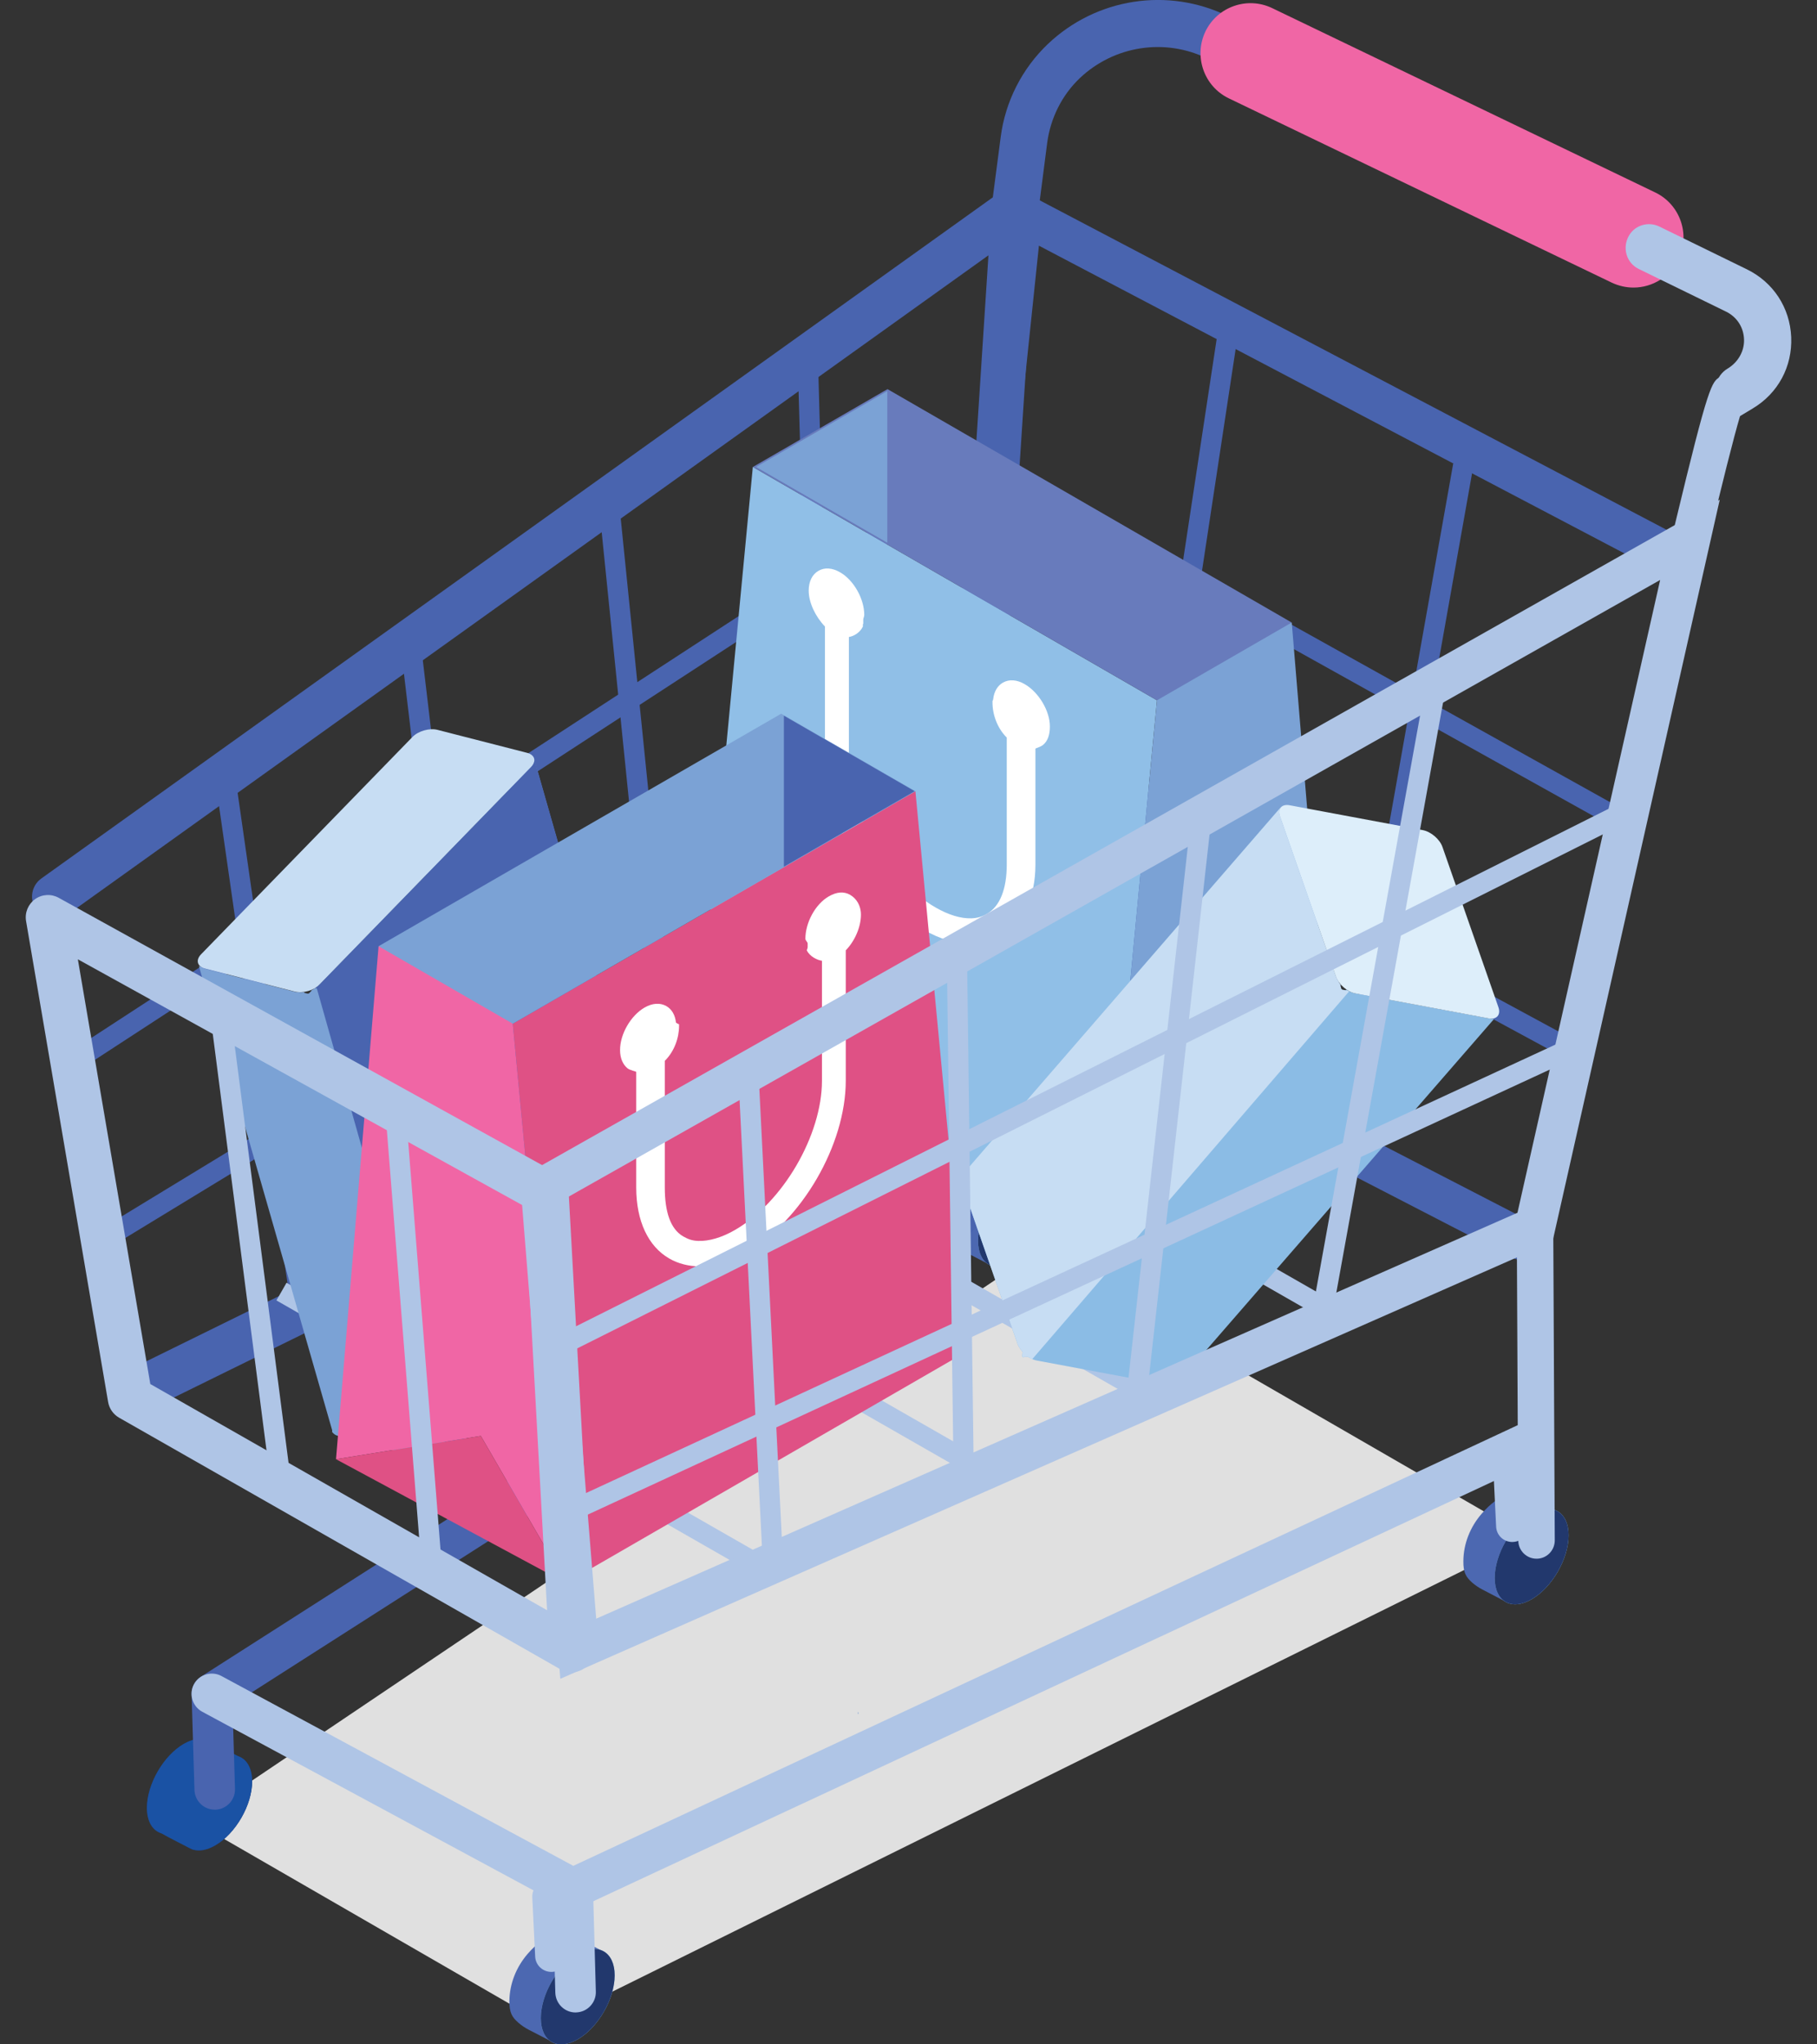 <?xml version="1.0" encoding="utf-8"?>
<!-- Generator: Adobe Illustrator 16.0.0, SVG Export Plug-In . SVG Version: 6.00 Build 0)  -->
<!DOCTYPE svg PUBLIC "-//W3C//DTD SVG 1.1//EN" "http://www.w3.org/Graphics/SVG/1.1/DTD/svg11.dtd">
<svg version="1.1" id="Layer_1" xmlns="http://www.w3.org/2000/svg" xmlns:xlink="http://www.w3.org/1999/xlink" x="0px" y="0px"
	 width="40px" height="45px" viewBox="0 -2.5 40 45" enable-background="new 0 -2.5 40 45" xml:space="preserve">
<rect x="0" y="-2.5" width="40" height="45" fill="#333333" stroke="none"/>
<g>
	<g>
		<g>
			<g>
				<g>
					<g>
						<g>
							<g>
								<polygon fill="#E0E0E0" points="12.013,42.066 4.237,37.577 22.802,25.072 33.67,31.347 								"/>
							</g>
						</g>
					</g>
				</g>
			</g>
		</g>
	</g>
	<g>
		<g>
			<g>
				<g>
					<g>
						<g>
							<path fill="#4C68B1" d="M34.322,30.79L34.322,30.79l-0.698-0.363c-0.233-0.157-0.619-0.058-1.01,0.397
								c-0.248,0.288-0.396,0.654-0.399,1.036c-0.004,0.251,0.057,0.354,0.193,0.475c0.07,0.061,0.148,0.113,0.229,0.155
								l0.586,0.306L34.322,30.79z"/>
						</g>
					</g>
				</g>
			</g>
		</g>
	</g>
	<g>
		<g>
			<g>
				<g>
					<g>
						<g>
							<g>
								<g>
									<g>
										<g>
											<g>
												<g>
													<g>
														<g>
															<g>
																<g>
																	<g>
																		<g>
																			<g>
																				<path fill="#90BFE7" d="M32.905,32.234c0-0.52,0.364-1.148,0.813-1.409c0.449-0.259,0.813-0.049,0.813,0.47
																					c0,0.518-0.363,1.148-0.813,1.408C33.27,32.963,32.905,32.752,32.905,32.234z"/>
																			</g>
																		</g>
																	</g>
																</g>
															</g>
														</g>
													</g>
												</g>
											</g>
										</g>
									</g>
								</g>
							</g>
						</g>
					</g>
				</g>
			</g>
		</g>
		<g>
			<g>
				<g>
					<g>
						<g>
							<g>
								<g>
									<g>
										<g>
											<g>
												<g>
													<g>
														<g>
															<g>
																<g>
																	<g>
																		<g>
																			<g>
																				<path fill="#22386D" d="M32.905,32.234c0-0.52,0.364-1.148,0.813-1.409c0.449-0.259,0.813-0.049,0.813,0.47
																					c0,0.518-0.363,1.148-0.813,1.408C33.27,32.963,32.905,32.752,32.905,32.234z"/>
																			</g>
																		</g>
																	</g>
																</g>
															</g>
														</g>
													</g>
												</g>
											</g>
										</g>
									</g>
								</g>
							</g>
						</g>
					</g>
				</g>
			</g>
		</g>
	</g>
	<g>
		<g>
			<g>
				<g>
					<g>
						<g>
							<g>
								<g>
									<g>
										<g>
											<g>
												<g>
													<g>
														<g>
															<g>
																<g>
																	<g>
																		<g>
																			<g>
																				<path fill="#22386D" d="M3.235,37.294c0-0.519,0.363-1.147,0.812-1.408c0.449-0.258,0.813-0.048,0.813,0.47
																					c0,0.519-0.363,1.148-0.812,1.407C3.598,38.023,3.235,37.813,3.235,37.294z"/>
																			</g>
																		</g>
																	</g>
																</g>
															</g>
														</g>
													</g>
												</g>
											</g>
										</g>
									</g>
								</g>
							</g>
						</g>
					</g>
				</g>
			</g>
		</g>
	</g>
	<g>
		<g>
			<g>
				<g>
					<g>
						<g>
							<g>
								<g>
									<g>
										<g>
											<g>
												<g>
													<g>
														<g>
															<g>
																<g>
																	<g>
																		<g>
																			<g>
																				<g>
																					<path fill="#22386D" d="M3.924,37.651c0-0.519,0.365-1.148,0.814-1.406c0.449-0.259,0.813-0.051,0.813,0.468
																						s-0.364,1.149-0.813,1.409C4.289,38.381,3.924,38.17,3.924,37.651z"/>
																				</g>
																			</g>
																		</g>
																	</g>
																</g>
															</g>
														</g>
													</g>
												</g>
											</g>
										</g>
									</g>
								</g>
							</g>
						</g>
					</g>
				</g>
			</g>
		</g>
		<g>
			<g>
				<g>
					<g>
						<g>
							<g>
								<g>
									<path fill="#1A52A4" d="M5.244,36.157l-0.6-0.313l0,0c-0.149-0.101-0.359-0.095-0.598,0.041
										c-0.449,0.259-0.812,0.89-0.812,1.408c0,0.305,0.125,0.5,0.319,0.562l0,0c0.036,0.026,0.644,0.342,0.687,0.356l0.004,0.002
										v-0.002c0.138,0.042,0.307,0.018,0.493-0.09c0.449-0.259,0.813-0.891,0.813-1.409C5.551,36.417,5.43,36.221,5.244,36.157z"
										/>
								</g>
							</g>
						</g>
					</g>
				</g>
			</g>
		</g>
	</g>
	<g>
		<g>
			<g>
				<g>
					<g>
						<g>
							<path fill="#4C68B1" d="M22.952,23.367L22.952,23.367l-0.7-0.365c-0.232-0.156-0.618-0.056-1.011,0.399
								c-0.247,0.288-0.395,0.655-0.398,1.037c-0.002,0.251,0.057,0.354,0.195,0.475c0.069,0.061,0.146,0.112,0.228,0.155
								l0.587,0.305L22.952,23.367z"/>
						</g>
					</g>
				</g>
			</g>
		</g>
	</g>
	<g>
		<g>
			<g>
				<g>
					<g>
						<g>
							<g>
								<g>
									<g>
										<g>
											<g>
												<g>
													<g>
														<g>
															<g>
																<g>
																	<g>
																		<g>
																			<g>
																				<path fill="#90BFE7" d="M21.531,24.81c0-0.518,0.365-1.147,0.814-1.408c0.447-0.258,0.814-0.048,0.814,0.47
																					c0,0.52-0.365,1.148-0.814,1.409C21.896,25.54,21.531,25.329,21.531,24.81z"/>
																			</g>
																		</g>
																	</g>
																</g>
															</g>
														</g>
													</g>
												</g>
											</g>
										</g>
									</g>
								</g>
							</g>
						</g>
					</g>
				</g>
			</g>
		</g>
		<g>
			<g>
				<g>
					<g>
						<g>
							<g>
								<g>
									<g>
										<g>
											<g>
												<g>
													<g>
														<g>
															<g>
																<g>
																	<g>
																		<g>
																			<g>
																				<path fill="#22386D" d="M21.531,24.81c0-0.518,0.365-1.147,0.814-1.408c0.447-0.258,0.814-0.048,0.814,0.47
																					c0,0.52-0.365,1.148-0.814,1.409C21.896,25.54,21.531,25.329,21.531,24.81z"/>
																			</g>
																		</g>
																	</g>
																</g>
															</g>
														</g>
													</g>
												</g>
											</g>
										</g>
									</g>
								</g>
							</g>
						</g>
					</g>
				</g>
			</g>
		</g>
	</g>
	<g>
		<g>
			<g>
				<g>
					<g>
						<g>
							<path fill="#4C68B1" d="M13.324,40.477L13.324,40.477l-0.701-0.364c-0.232-0.155-0.617-0.056-1.009,0.397
								c-0.248,0.288-0.397,0.655-0.4,1.037c-0.002,0.251,0.057,0.354,0.196,0.475c0.069,0.061,0.146,0.112,0.229,0.156l0.587,0.303
								L13.324,40.477z"/>
						</g>
					</g>
				</g>
			</g>
		</g>
	</g>
	<g>
		<g>
			<g>
				<g>
					<g>
						<g>
							<g>
								<g>
									<g>
										<g>
											<g>
												<g>
													<g>
														<g>
															<g>
																<g>
																	<g>
																		<g>
																			<g>
																				<path fill="#90BFE7" d="M11.906,41.921c0-0.519,0.364-1.148,0.813-1.409c0.449-0.26,0.813-0.048,0.813,0.469
																					c0,0.519-0.365,1.149-0.813,1.408C12.27,42.648,11.906,42.439,11.906,41.921z"/>
																			</g>
																		</g>
																	</g>
																</g>
															</g>
														</g>
													</g>
												</g>
											</g>
										</g>
									</g>
								</g>
							</g>
						</g>
					</g>
				</g>
			</g>
		</g>
		<g>
			<g>
				<g>
					<g>
						<g>
							<g>
								<g>
									<g>
										<g>
											<g>
												<g>
													<g>
														<g>
															<g>
																<g>
																	<g>
																		<g>
																			<g>
																				<path fill="#22386D" d="M11.906,41.921c0-0.519,0.364-1.148,0.813-1.409c0.449-0.26,0.813-0.048,0.813,0.469
																					c0,0.519-0.365,1.149-0.813,1.408C12.27,42.648,11.906,42.439,11.906,41.921z"/>
																			</g>
																		</g>
																	</g>
																</g>
															</g>
														</g>
													</g>
												</g>
											</g>
										</g>
									</g>
								</g>
							</g>
						</g>
					</g>
				</g>
			</g>
		</g>
	</g>
	<g>
		<g>
			<g>
				<g>
					<g>
						<g>
							<g>
								<g>
									<g>
										<path fill="#4964AF" d="M33.495,25.234c-0.069,0-0.14-0.018-0.205-0.051l-12.673-6.542
											c-0.165-0.083-0.258-0.259-0.241-0.443l1.676-16.038c0.015-0.147,0.104-0.278,0.234-0.348
											c0.128-0.07,0.286-0.071,0.415-0.001l14.504,7.622c0.18,0.095,0.273,0.297,0.228,0.493l-0.01,0.044
											c-0.054,0.241-0.293,0.392-0.533,0.337c-0.107-0.023-0.198-0.085-0.259-0.168l-13.76-7.231l-1.576,15.08L33.7,24.391
											c0.219,0.113,0.305,0.382,0.191,0.602C33.813,25.145,33.656,25.234,33.495,25.234z"/>
									</g>
								</g>
							</g>
						</g>
					</g>
				</g>
			</g>
		</g>
		<g>
			<g>
				<g>
					<g>
						<g>
							<g>
								<g>
									<g>
										
											<rect x="25.666" y="4.532" transform="matrix(-0.989 -0.15 0.15 -0.989 49.63 28.52)" fill="#4964AF" width="0.446" height="15.717"/>
									</g>
								</g>
							</g>
						</g>
					</g>
				</g>
			</g>
		</g>
		<g>
			<g>
				<g>
					<g>
						<g>
							<g>
								<g>
									<g>
										
											<rect x="30.685" y="7.635" transform="matrix(-0.985 -0.175 0.175 -0.985 58.686 35.494)" fill="#4964AF" width="0.446" height="15.048"/>
									</g>
								</g>
							</g>
						</g>
					</g>
				</g>
			</g>
		</g>
		<g>
			<g>
				<g>
					<g>
						<g>
							<g>
								<g>
									<g>
										
											<rect x="20.937" y="11.609" transform="matrix(-0.874 -0.487 0.487 -0.874 48.585 36.285)" fill="#4964AF" width="16.136" height="0.445"/>
									</g>
								</g>
							</g>
						</g>
					</g>
				</g>
			</g>
		</g>
		<g>
			<g>
				<g>
					<g>
						<g>
							<g>
								<g>
									<g>
										
											<rect x="20.41" y="16.783" transform="matrix(-0.879 -0.476 0.476 -0.879 44.451 45.283)" fill="#4964AF" width="15.113" height="0.447"/>
									</g>
								</g>
							</g>
						</g>
					</g>
				</g>
			</g>
		</g>
	</g>
	<g>
		<g>
			<g>
				<g>
					<g>
						<g>
							<g>
								<g>
									<g>
										<path fill="#4964AF" d="M3.095,28.565c-0.181,0-0.355-0.102-0.441-0.275c-0.119-0.243-0.021-0.538,0.224-0.656
											l17.86-8.782L21.76,3.12L1.482,17.636c-0.22,0.158-0.526,0.107-0.685-0.115c-0.158-0.219-0.107-0.527,0.113-0.684
											L22.032,1.718c0.154-0.11,0.359-0.122,0.526-0.03C22.723,1.78,22.82,1.96,22.81,2.149L21.7,19.199
											c-0.01,0.174-0.114,0.331-0.272,0.408L3.312,28.515C3.241,28.55,3.168,28.565,3.095,28.565z"/>
									</g>
								</g>
							</g>
						</g>
					</g>
				</g>
			</g>
		</g>
		<g>
			<g>
				<g>
					<g>
						<g>
							<g>
								<g>
									<g>
										<g>
											
												<rect x="-0.134" y="20.239" transform="matrix(-0.142 -0.99 0.99 -0.142 -13.639 29.1)" fill="#4964AF" width="11.859" height="0.446"/>
										</g>
									</g>
								</g>
							</g>
						</g>
					</g>
				</g>
			</g>
			<g>
				<g>
					<g>
						<g>
							<g>
								<g>
									<g>
										<g>
											
												<rect x="3.391" y="18.062" transform="matrix(-0.118 -0.993 0.993 -0.118 -7.173 30.197)" fill="#4964AF" width="12.877" height="0.447"/>
										</g>
									</g>
								</g>
							</g>
						</g>
					</g>
				</g>
			</g>
			<g>
				<g>
					<g>
						<g>
							<g>
								<g>
									<g>
										<g>
											
												<rect x="6.994" y="15.275" transform="matrix(-0.101 -0.995 0.995 -0.101 0.112 31.098)" fill="#4964AF" width="14.219" height="0.447"/>
										</g>
									</g>
								</g>
							</g>
						</g>
					</g>
				</g>
			</g>
			<g>
				<g>
					<g>
						<g>
							<g>
								<g>
									<g>
										<g>
											
												<rect x="10.381" y="12.807" transform="matrix(-0.028 -1 1 -0.028 5.471 31.382)" fill="#4964AF" width="15.233" height="0.446"/>
										</g>
									</g>
								</g>
							</g>
						</g>
					</g>
				</g>
			</g>
			<g>
				<g>
					<g>
						<g>
							<g>
								<g>
									<g>
										<g>
											
												<rect x="11.579" y="2.129" transform="matrix(-0.546 -0.838 0.838 -0.546 6.306 31.904)" fill="#4964AF" width="0.447" height="24.227"/>
										</g>
									</g>
								</g>
							</g>
						</g>
					</g>
				</g>
			</g>
			<g>
				<g>
					<g>
						<g>
							<g>
								<g>
									<g>
										<g>
											
												<rect x="11.63" y="7.96" transform="matrix(-0.52 -0.854 0.854 -0.52 1.851 38.917)" fill="#4964AF" width="0.447" height="21.957"/>
										</g>
									</g>
								</g>
							</g>
						</g>
					</g>
				</g>
			</g>
		</g>
	</g>
	<g>
		<g>
			<g>
				<g>
					<g>
						<g>
							<g>
								<g>
									<path fill="#AFC5E6" d="M12.136,40.905c-0.189,0-0.347-0.149-0.355-0.34l-0.063-1.301c-0.01-0.197,0.143-0.364,0.339-0.374
										c0.197-0.01,0.365,0.143,0.375,0.34l0.063,1.3c0.009,0.197-0.142,0.364-0.34,0.375
										C12.147,40.905,12.142,40.905,12.136,40.905z"/>
								</g>
							</g>
						</g>
					</g>
				</g>
			</g>
		</g>
	</g>
	<g>
		<g>
			<g>
				<g>
					<g>
						<g>
							<g>
								<g>
									<path fill="#AFC5E6" d="M33.292,31.442c-0.191,0-0.349-0.148-0.356-0.341l-0.063-1.3c-0.011-0.196,0.143-0.364,0.339-0.373
										c0.197-0.01,0.364,0.142,0.374,0.338l0.063,1.301c0.011,0.198-0.142,0.366-0.34,0.374
										C33.304,31.442,33.297,31.442,33.292,31.442z"/>
								</g>
							</g>
						</g>
					</g>
				</g>
			</g>
		</g>
	</g>
	<g>
		<g>
			<g>
				<g>
					<g>
						<g>
							<g>
								<g>
									<g>
										
											<rect x="17.954" y="23.069" transform="matrix(-0.868 -0.497 0.497 -0.868 33.105 55.396)" fill="#AFC5E6" width="11.942" height="0.444"/>
									</g>
								</g>
							</g>
						</g>
					</g>
				</g>
			</g>
		</g>
		<g>
			<g>
				<g>
					<g>
						<g>
							<g>
								<g>
									<g>
										
											<rect x="13.77" y="24.809" transform="matrix(-0.868 -0.497 0.497 -0.868 24.426 56.564)" fill="#AFC5E6" width="11.941" height="0.445"/>
									</g>
								</g>
							</g>
						</g>
					</g>
				</g>
			</g>
		</g>
		<g>
			<g>
				<g>
					<g>
						<g>
							<g>
								<g>
									<g>
										
											<rect x="10.083" y="26.44" transform="matrix(-0.868 -0.497 0.497 -0.868 16.728 57.779)" fill="#AFC5E6" width="11.941" height="0.447"/>
									</g>
								</g>
							</g>
						</g>
					</g>
				</g>
			</g>
		</g>
		<g>
			<g>
				<g>
					<g>
						<g>
							<g>
								<g>
									<g>
										
											<rect x="5.414" y="28.681" transform="matrix(-0.868 -0.497 0.497 -0.868 6.895 59.645)" fill="#AFC5E6" width="11.941" height="0.448"/>
									</g>
								</g>
							</g>
						</g>
					</g>
				</g>
			</g>
		</g>
	</g>
	<g>
		<g>
			<g>
				<g>
					<g>
						<g>
							<g>
								<g>
									<path fill="#AFC5E6" d="M33.826,31.81c-0.221,0-0.4-0.179-0.402-0.398l-0.033-6.894c0-0.029,0.002-0.061,0.009-0.088
										c0.01-0.046,1.007-4.603,2.024-9.121c0.601-2.655,1.092-4.78,1.46-6.313c0.732-3.05,0.797-3.088,0.984-3.201
										c0.19-0.115,0.438-0.053,0.552,0.137c0.084,0.142,0.071,0.316-0.02,0.442c-0.355,0.839-2.698,11.276-4.206,18.183
										l0.033,6.849c0,0.223-0.178,0.403-0.398,0.404C33.827,31.81,33.826,31.81,33.826,31.81z"/>
								</g>
							</g>
						</g>
					</g>
				</g>
			</g>
		</g>
	</g>
	<g>
		<g>
			<g>
				<g>
					<g>
						<g>
							<g>
								<g>
									<path fill="#4964AF" d="M4.726,37.334c-0.239,0-0.438-0.192-0.445-0.435l-0.063-2.103
										c-0.005-0.158,0.073-0.306,0.206-0.389l16.239-10.38l-0.077-9.154c-0.001-0.246,0.196-0.448,0.443-0.45
										c0.245-0.001,0.447,0.197,0.45,0.443l0.078,9.399c0.002,0.153-0.074,0.297-0.205,0.38L5.118,35.023l0.055,1.853
										c0.007,0.246-0.187,0.45-0.433,0.459C4.737,37.334,4.731,37.334,4.726,37.334z"/>
								</g>
							</g>
						</g>
					</g>
				</g>
			</g>
		</g>
	</g>
	<g>
		<g>
			<g>
				<g>
					<g>
						<g>
							<g>
								<path fill="#4964AF" d="M28.179-1.57v1.155l-1.604-0.798c-0.934-0.456-2.05-0.281-2.804,0.433
									c-0.396,0.377-0.646,0.883-0.718,1.426l-0.227,1.761L21.8,2.274l0.23-1.761c0.101-0.779,0.47-1.504,1.039-2.045
									c1.064-1.011,2.642-1.257,3.961-0.613L28.179-1.57z"/>
							</g>
						</g>
					</g>
				</g>
			</g>
		</g>
	</g>
	<g>
		<g>
			<g>
				<g>
					<g>
						<g>
							<g>
								<g>
									<g>
										<path fill="#F066A5" d="M35.959,3.563c0.311,0,0.609-0.174,0.752-0.473c0.201-0.415,0.025-0.912-0.391-1.112l-8.43-4.057
											c-0.415-0.201-0.912-0.024-1.111,0.391c-0.201,0.415-0.026,0.912,0.39,1.112l8.432,4.057
											C35.716,3.537,35.839,3.563,35.959,3.563z"/>
									</g>
								</g>
							</g>
						</g>
					</g>
				</g>
			</g>
			<g>
				<g>
					<g>
						<g>
							<g>
								<g>
									<g>
										<path fill="#F066A5" d="M35.959,3.83c-0.164,0-0.324-0.037-0.476-0.108l-8.433-4.058c-0.545-0.263-0.775-0.922-0.514-1.47
											c0.263-0.547,0.922-0.779,1.471-0.515l8.431,4.057c0.548,0.263,0.777,0.922,0.515,1.471
											C36.771,3.586,36.382,3.83,35.959,3.83z M27.528-1.893c-0.21,0-0.412,0.118-0.51,0.321
											c-0.135,0.281-0.016,0.62,0.263,0.755l8.433,4.057c0.077,0.037,0.16,0.056,0.245,0.056c0.22,0,0.416-0.123,0.511-0.32
											c0.134-0.281,0.016-0.62-0.264-0.755l-8.432-4.058C27.695-1.876,27.612-1.893,27.528-1.893z"/>
									</g>
								</g>
							</g>
						</g>
					</g>
				</g>
			</g>
		</g>
	</g>
	<g>
		<g>
			<g>
				<g>
					<g>
						<g>
							<g>
								<path fill="#AFC5E6" d="M39.432,4.92c-0.028-0.649-0.394-1.208-0.978-1.493l-1.924-0.94
									c-0.239-0.117-0.531-0.034-0.665,0.192c-0.077,0.128-0.099,0.282-0.057,0.424c0.04,0.14,0.135,0.251,0.265,0.316l1.924,0.94
									c0.244,0.119,0.393,0.354,0.397,0.626c0.004,0.251-0.134,0.492-0.363,0.629l0,0c-0.257,0.154-0.34,0.487-0.187,0.744
									l0.256,0.425l0.485-0.292C39.144,6.157,39.459,5.569,39.432,4.92z"/>
							</g>
						</g>
					</g>
				</g>
			</g>
		</g>
	</g>
	<g>
		<g id="XMLID_65_">
			<g>
				<g>
					<g id="XMLID_88_">
						<g>
							<g>
								<g>
									<g>
										<g>
											<polygon fill="#90BFE7" points="16.573,7.778 25.47,12.915 24.294,25.273 15.396,20.136 											"/>
										</g>
									</g>
								</g>
							</g>
						</g>
					</g>
					<g>
						<g>
							<g>
								<g>
									<g>
										<g>
											<polygon fill="#7BA2D5" points="28.437,11.204 26.176,11.611 25.47,12.915 24.294,25.273 26.176,22.025 29.377,22.539 
																							"/>
										</g>
									</g>
								</g>
							</g>
						</g>
					</g>
					<g id="XMLID_87_">
						<g>
							<g>
								<g>
									<g>
										<g>
											<polygon fill="#687BBC" points="29.377,22.539 26.176,22.025 24.294,25.273 											"/>
										</g>
									</g>
								</g>
							</g>
						</g>
					</g>
					<g>
						<g>
							<g>
								<g>
									<g>
										<g>
											<path fill="#FFFFFF" d="M22.559,12.56c-0.171-0.1-0.341-0.113-0.479-0.035c-0.12,0.067-0.198,0.198-0.216,0.367
												l-0.006,0.022l-0.009,0.015v0.034c0,0.266,0.105,0.565,0.314,0.772v2.798c0,0.533-0.149,0.917-0.436,1.082
												c-0.11,0.064-0.213,0.095-0.345,0.099c-0.235,0.007-0.503-0.076-0.79-0.241c-1.055-0.61-1.904-2.091-1.904-3.305v-2.647
												c0.106-0.015,0.243-0.096,0.305-0.224c0.01-0.018-0.002-0.036,0.003-0.056l0.008-0.011v-0.091
												c0-0.029,0.022-0.064,0.022-0.104c0-0.352-0.229-0.763-0.531-0.937c-0.174-0.101-0.342-0.112-0.478-0.033
												c-0.137,0.08-0.214,0.234-0.214,0.437c0,0.262,0.148,0.571,0.358,0.789v2.876c0,1.429,0.952,3.094,2.163,3.793
												c0.362,0.21,0.711,0.315,1.031,0.315c0.236,0,0.487-0.059,0.688-0.173c0.466-0.268,0.751-0.825,0.751-1.57V13.98
												c0-0.009,0.108-0.036,0.164-0.08c0.108-0.085,0.154-0.229,0.154-0.403C23.116,13.146,22.862,12.734,22.559,12.56z"/>
										</g>
									</g>
								</g>
							</g>
						</g>
					</g>
					<g>
						<g>
							<g>
								<g>
									<g>
										<g>
											<polygon fill="#687BBC" points="28.436,11.203 25.47,12.915 19.462,9.446 16.573,7.779 19.462,6.109 19.539,6.066 
																							"/>
										</g>
									</g>
								</g>
							</g>
						</g>
					</g>
					<g>
						<g>
							<g>
								<g>
									<g>
										<g>
											<polygon fill="#7BA2D5" points="19.533,6.109 19.533,9.446 16.644,7.779 											"/>
										</g>
									</g>
								</g>
							</g>
						</g>
					</g>
				</g>
			</g>
		</g>
		<g>
			<g>
				<g>
					<g>
						<g>
							<g>
								<g>
									<path fill="#7BA2D5" d="M10.437,17.764c-0.004,0.013-0.011,0.025-0.02,0.037c-0.001,0.002-0.001,0.004-0.004,0.007
										c-0.001,0.001-0.002,0.003-0.002,0.004v-0.094c0,0.014,0.015,0.028,0.01,0.042C10.421,17.76,10.437,17.763,10.437,17.764z"
										/>
								</g>
							</g>
						</g>
					</g>
				</g>
			</g>
		</g>
		<g>
			<g>
				<g>
					<g>
						<g>
							<g>
								<g>
									<g>
										<path fill="#7BA2D5" d="M7.311,28.977l0.001,0.004c0.002,0.008-0.001,0.017,0.002,0.023
											c0.001,0.005-0.007,0.012-0.006,0.019c0.001,0,0.005,0,0.007,0.002c0,0,0.002,0.002,0.003,0.002
											c0.004,0.007,0.011,0.015,0.018,0.021c0.001,0.003,0.006,0.006,0.01,0.008s0.004,0.002,0.006,0.005
											c0.002,0.002,0.004,0.004,0.006,0.007c0.009,0.007,0.021,0.011,0.031,0.019c0.001,0.002,0.002,0,0.003,0.002
											c0.01,0.003,0.023,0.008,0.032,0.011c0.009,0.004,0.016,0.007,0.023,0.011c0.003,0,0.004,0,0.005,0l1.975,0.506
											c0.027,0.009,0.055,0.011,0.085,0.012c0.003,0,0.007,0.003,0.01,0.003c0.006,0,0.015,0,0.023,0c0.014,0,0.026,0,0.042,0
											c0.005-0.003,0.01-0.003,0.015-0.003c0.011,0,0.023,0,0.035-0.001c0.003,0,0.009,0.001,0.012,0.001
											c0.001-0.001,0.006,0.005,0.007,0.005c0.014-0.002,0.035,0.017,0.049,0.014c0.006-0.003,0.021,0.03,0.025,0.028
											l0.01-0.005c0.005-0.001-0.001-0.035,0.002-0.035c0.013-0.004,0.017-0.037,0.029-0.041
											c0.005-0.002,0.006-0.014,0.011-0.017c0.002-0.001,0.002-0.013,0.004-0.013c0.001,0,0.001,0,0.002-0.001
											c0.004-0.001,0.012,0.003,0.015,0.002c0.012-0.005,0.025-0.008,0.039-0.014c0.003-0.002,0.005-0.002,0.008-0.004
											c0.003-0.003,0.007-0.003,0.01-0.005c0.007-0.005,0.013-0.007,0.019-0.012c0.011-0.006,0.02-0.013,0.031-0.021
											c0.003-0.002,0.006-0.003,0.009-0.008c0.001,0,0.001,0,0.002,0c0.018-0.013,0.034-0.027,0.048-0.043l4.654-4.782
											c0.064-0.066,0.085-0.134,0.07-0.193l-2.939-10.285c0.016,0.059-0.005,0.126-0.07,0.191l-4.654,4.785
											c-0.015,0.015-0.032,0.029-0.05,0.044c-0.002,0.002-0.006,0.004-0.01,0.006c-0.014,0.01-0.03,0.023-0.048,0.032
											c-0.002,0.001-0.006,0.006-0.01,0.007c-0.011,0.007-0.021,0.015-0.032,0.021c-0.009,0.005-0.017,0.01-0.025,0.013
											c-0.003,0.001-0.001,0.021-0.005,0.023c-0.021,0.007-0.035,0.042-0.056,0.048l-0.011,0.002
											c-0.021,0.006-0.052-0.016-0.073-0.011c-0.003,0-0.014-0.021-0.018-0.021c-0.017,0.002-0.034,0.001-0.049,0.003
											c-0.014,0.001-0.028,0-0.042,0c-0.01-0.001-0.023-0.001-0.033-0.002c-0.029-0.001-0.057-0.005-0.085-0.012l-1.974-0.505
											c-0.01-0.003-0.02-0.008-0.029-0.012c-0.01-0.004-0.022-0.008-0.032-0.013c-0.015-0.007-0.028-0.016-0.041-0.024
											c-0.001-0.002-0.003-0.003-0.005-0.004c-0.002-0.002-0.02-0.001-0.023-0.004L7.311,28.977z"/>
									</g>
								</g>
							</g>
						</g>
					</g>
				</g>
			</g>
			<g>
				<g>
					<g>
						<g>
							<g>
								<g>
									<g>
										<path fill="#F066A5" d="M4.38,18.737c0.006,0.009,0.012,0.017,0.02,0.024l-0.02-0.072c0.003,0.015,0,0.03,0.008,0.042
											C4.388,18.731,4.379,18.736,4.38,18.737z"/>
									</g>
								</g>
							</g>
						</g>
					</g>
				</g>
			</g>
			<g>
				<g>
					<g>
						<g>
							<g>
								<g>
									<g>
										<g>
											<path fill="#C7DDF3" d="M4.428,18.504c-0.127,0.13-0.088,0.271,0.087,0.316l1.974,0.506
												c0.176,0.045,0.421-0.023,0.546-0.155l4.655-4.783c0.126-0.13,0.087-0.272-0.087-0.317L9.63,13.565
												c-0.176-0.044-0.42,0.025-0.548,0.155L4.428,18.504z"/>
										</g>
									</g>
								</g>
							</g>
						</g>
					</g>
				</g>
			</g>
			<g>
				<g>
					<g>
						<g>
							<g>
								<g>
									<g>
										<path fill="#4964AF" d="M6.975,19.258l2.93,10.363c0,0-0.089,0.025-0.087,0.024c0.004-0.001-0.001-0.039,0.002-0.041
											c0.012-0.006,0.02-0.029,0.031-0.036c0.003-0.002,0.002-0.012,0.006-0.014c0.004-0.003,0.006-0.009,0.009-0.012
											c0.006-0.002,0.011-0.009,0.018-0.011c0.011-0.007,0.02-0.017,0.03-0.024c0.003-0.001,0.005-0.004,0.009-0.007
											c0.001,0,0.001-0.002,0.002-0.002c0.019-0.013,0.034-0.027,0.047-0.041l4.655-4.784c0.063-0.066,0.085-0.135,0.07-0.193
											l-2.939-10.285c0.016,0.059-0.005,0.126-0.069,0.191l-4.654,4.785c-0.015,0.016-0.032,0.029-0.05,0.044
											c-0.003,0.002-0.006,0.004-0.01,0.006c-0.012,0.013-0.028,0.025-0.046,0.035c-0.002,0.001,0.04-0.007,0.035-0.005
											C6.952,19.256,6.974,19.255,6.975,19.258z"/>
									</g>
								</g>
							</g>
						</g>
					</g>
				</g>
			</g>
		</g>
		<g>
			<g>
				<g>
					<g>
						<g>
							<g>
								<g>
									<g>
										<path fill="#8BBCE5" d="M32.836,19.921c0.013,0,0.043,0.012,0.054,0.009l-6.954,8l-0.002,0.003
											c-0.005,0.007,0.002,0.021-0.005,0.026c-0.005,0.003,0.011,0.024,0.009,0.026s-0.007-0.002-0.009,0
											c-0.002,0-0.005-0.002-0.005,0c-0.009,0.002-0.017,0.004-0.023,0.009c-0.005,0.002-0.012,0.002-0.016,0.002
											c0,0.002-0.005,0.002-0.007,0.002c-0.003,0.003-0.004,0.003-0.007,0.003c-0.013,0.002-0.024,0.004-0.037,0.004H25.83
											c-0.011,0-0.023-0.002-0.035-0.004c-0.007,0-0.017,0-0.023,0c-0.002,0-0.004-0.003-0.005-0.003l-2.935-0.549
											c-0.026-0.003-0.055-0.014-0.081-0.022c-0.004-0.002-0.007-0.002-0.009-0.004c-0.007-0.003-0.014-0.007-0.021-0.01
											c-0.012-0.006-0.021-0.01-0.032-0.016c-0.002,0-0.004-0.002-0.004-0.002c-0.007-0.004-0.012-0.004-0.016-0.006
											c-0.01-0.007-0.022-0.013-0.031-0.02c-0.003-0.001-0.009-0.002-0.012-0.004c-0.001-0.001-0.006,0.004-0.009,0.003
											c-0.013-0.009-0.039,0.001-0.052-0.009c-0.005-0.004-0.034,0.022-0.039,0.019l-0.018-0.016
											c-0.012-0.009,0.007-0.048-0.003-0.057c-0.004-0.004,0.015-0.032,0.012-0.036c-0.002-0.003-0.002-0.007-0.007-0.01
											c-0.002-0.003-0.005-0.008-0.009-0.012c-0.009-0.011-0.017-0.022-0.024-0.032c-0.002-0.002-0.003-0.005-0.006-0.008
											c-0.003-0.004-0.005-0.008-0.008-0.011c-0.004-0.007-0.008-0.011-0.01-0.017c-0.008-0.011-0.015-0.021-0.021-0.032
											c-0.002-0.003-0.005-0.006-0.006-0.01c-0.001,0-0.001,0-0.002-0.003c-0.01-0.02-0.019-0.039-0.025-0.059l-1.229-3.521
											c-0.029-0.086-0.021-0.158,0.019-0.203l7.008-8.083c-0.04,0.045-0.048,0.117-0.02,0.202l1.229,3.521
											c0.009,0.021,0.017,0.042,0.028,0.062c0.002,0.004,0.004,0.007,0.004,0.011c0.012,0.017,0.02,0.033,0.031,0.049
											c0.001,0.003,0.002,0.008,0.005,0.011c0.013,0.019,0.023,0.04,0.038,0.055c0.002,0.002-0.009,0.021-0.007,0.022
											c0.016,0.018,0.012,0.056,0.027,0.071l0.009,0.008c0.017,0.014,0.055,0.005,0.073,0.018
											c0.003,0.002,0.023-0.015,0.026-0.013c0.008,0.005,0.016,0.006,0.022,0.012c0.008,0.003,0.017,0.006,0.023,0.011
											c0.012,0.007,0.024,0.012,0.037,0.02c0.009,0.003,0.02,0.007,0.029,0.012c0.025,0.01,0.055,0.021,0.081,0.024l2.934,0.549
											c0.01,0.003,0.02,0.001,0.029,0.003C32.814,19.92,32.824,19.921,32.836,19.921z"/>
									</g>
								</g>
							</g>
						</g>
					</g>
				</g>
			</g>
			<g>
				<g>
					<g>
						<g>
							<g>
								<g>
									<g>
										<path fill="#6D9BD2" d="M32.923,19.89c-0.012,0.007-0.021,0.016-0.034,0.02c-0.003,0-0.003,0.002-0.006,0.003
											c-0.003,0.001-0.007,0.001-0.011,0.001l0.065-0.072c-0.009,0.011-0.006,0.032-0.02,0.04
											C32.918,19.882,32.925,19.889,32.923,19.89z"/>
									</g>
								</g>
							</g>
						</g>
					</g>
				</g>
			</g>
			<g>
				<g>
					<g>
						<g>
							<g>
								<g>
									<g>
										<g>
											<path fill="#DDEEFA" d="M32.985,19.666c0.061,0.171-0.036,0.283-0.213,0.25l-2.933-0.549
												c-0.177-0.032-0.37-0.199-0.43-0.37l-1.229-3.521c-0.063-0.17,0.033-0.284,0.211-0.251l2.933,0.548
												c0.178,0.034,0.372,0.2,0.431,0.371L32.985,19.666z"/>
										</g>
									</g>
								</g>
							</g>
						</g>
					</g>
				</g>
			</g>
			<g>
				<g>
					<g>
						<g>
							<g>
								<g>
									<g>
										<path fill="#C7DDF3" d="M29.699,19.323l-6.979,8.1c-0.001,0-0.02-0.016-0.021-0.017c-0.004-0.002-0.019-0.01-0.021-0.013
											c-0.011-0.007-0.024-0.015-0.033-0.021c-0.005-0.002-0.013-0.003-0.016-0.006c-0.001-0.001-0.009,0.003-0.01,0.003
											c-0.013-0.009-0.041,0-0.055-0.009c-0.002-0.004-0.032,0.021-0.036,0.017l-0.018-0.015
											c-0.012-0.009,0.004-0.047-0.005-0.057c-0.005-0.004,0.016-0.032,0.012-0.037c-0.003-0.002-0.003-0.007-0.005-0.009
											c-0.002-0.003-0.007-0.009-0.009-0.013c-0.01-0.009-0.018-0.021-0.025-0.031c-0.002-0.003-0.003-0.005-0.006-0.008
											c-0.002-0.005-0.004-0.007-0.007-0.012c-0.004-0.005-0.008-0.012-0.013-0.016c-0.007-0.011-0.014-0.021-0.019-0.032
											c-0.003-0.002-0.005-0.007-0.006-0.009c-0.001-0.003-0.001-0.003-0.001-0.004c-0.012-0.021-0.021-0.038-0.026-0.059
											l-1.229-3.521c-0.028-0.087-0.021-0.158,0.02-0.202l7.007-8.085c-0.04,0.045-0.048,0.117-0.019,0.203l1.229,3.521
											c0.008,0.022,0.017,0.042,0.026,0.062c0.002,0.005,0.004,0.007,0.006,0.011c0.01,0.017,0.019,0.033,0.03,0.05
											c0.001,0.003,0.002,0.008,0.004,0.011c0.013,0.018,0.023,0.039,0.039,0.055c0.002,0.002-0.009,0.021-0.007,0.022
											c0.016,0.018,0.012,0.056,0.026,0.071l0.009,0.008c0.018,0.015,0.055,0.006,0.074,0.018c0.003,0.002,0.038-0.002,0.042,0
											C29.667,19.306,29.698,19.324,29.699,19.323z"/>
									</g>
								</g>
							</g>
						</g>
					</g>
				</g>
			</g>
		</g>
		<g id="XMLID_64_">
			<g>
				<g>
					<g>
						<g>
							<g id="XMLID_71_">
								<g>
									<g>
										<g>
											<g>
												<g>
													<polygon fill="#DF5185" points="20.152,14.916 11.288,20.033 12.459,32.345 21.323,27.226 													"/>
												</g>
											</g>
										</g>
									</g>
								</g>
							</g>
							<g>
								<g>
									<g>
										<g>
											<g>
												<g>
													<polygon fill="#F066A5" points="11.288,20.033 10.585,18.734 8.334,18.328 7.397,29.62 10.585,29.108 12.459,32.345 
																											"/>
												</g>
											</g>
										</g>
									</g>
								</g>
							</g>
							<g id="XMLID_70_">
								<g>
									<g>
										<g>
											<g>
												<g>
													<polygon fill="#DF5185" points="7.397,29.62 10.585,29.108 12.459,32.345 													"/>
												</g>
											</g>
										</g>
									</g>
								</g>
							</g>
							<g>
								<g>
									<g>
										<g>
											<g>
												<g>
													<path fill="#FFFFFF" d="M14.188,19.679c0.171-0.099,0.341-0.111,0.478-0.035c0.121,0.067,0.197,0.197,0.215,0.364
														l0.032,0.023l0.036,0.015v0.036c0,0.263-0.104,0.562-0.314,0.769v2.788c0,0.531,0.122,0.914,0.406,1.077
														c0.112,0.064,0.201,0.094,0.331,0.099c0.235,0.008,0.522-0.075,0.806-0.24c1.053-0.606,1.917-2.083,1.917-3.288v-2.639
														c-0.105-0.014-0.268-0.095-0.331-0.224c-0.01-0.018,0.016-0.035,0.01-0.055l0.006-0.011v-0.091
														c0-0.029-0.05-0.065-0.05-0.104c0-0.35,0.215-0.76,0.517-0.933c0.172-0.1,0.333-0.112,0.468-0.033
														c0.137,0.079,0.238,0.233,0.238,0.436c0,0.26-0.124,0.568-0.334,0.786v2.867c0,1.421-0.975,3.08-2.18,3.775
														c-0.361,0.21-0.724,0.313-1.041,0.313c-0.235,0-0.465-0.057-0.665-0.172c-0.463-0.267-0.727-0.823-0.727-1.566v-2.542
														c0-0.008-0.136-0.035-0.191-0.078c-0.107-0.087-0.165-0.229-0.165-0.402C13.649,20.262,13.886,19.854,14.188,19.679z"
														/>
												</g>
											</g>
										</g>
									</g>
								</g>
							</g>
							<g>
								<g>
									<g>
										<g>
											<g>
												<g>
													<polygon fill="#7BA2D5" points="8.334,18.328 11.288,20.033 17.274,16.578 20.152,14.916 17.274,13.254 17.197,13.21 
																											"/>
												</g>
											</g>
										</g>
									</g>
								</g>
							</g>
							<g>
								<g>
									<g>
										<g>
											<g>
												<g>
													<polygon fill="#4964AF" points="17.257,13.254 17.257,16.578 20.136,14.916 													"/>
												</g>
											</g>
										</g>
									</g>
								</g>
							</g>
						</g>
					</g>
				</g>
			</g>
		</g>
	</g>
	<g>
		<g>
			<g>
				<g>
					<g>
						<g>
							<g>
								<g>
									<g>
										<path fill="#AFC5E6" d="M12.583,34.312c-0.083,0-0.168-0.023-0.243-0.066l-9.72-5.541c-0.126-0.073-0.216-0.2-0.24-0.346
											L0.574,17.775c-0.032-0.186,0.046-0.374,0.199-0.484c0.154-0.109,0.356-0.12,0.521-0.028l10.971,6.066
											c0.147,0.082,0.243,0.234,0.253,0.402l0.554,10.06c0.01,0.18-0.078,0.352-0.233,0.446
											C12.761,34.286,12.671,34.312,12.583,34.312z M3.309,27.965l8.735,4.98l-0.49-8.887l-9.84-5.442L3.309,27.965z"/>
									</g>
								</g>
							</g>
						</g>
					</g>
				</g>
			</g>
		</g>
		<g>
			<g>
				<g>
					<g>
						<g>
							<g>
								<g>
									<g>
										
											<rect x="0.342" y="24.807" transform="matrix(-0.128 -0.992 0.992 -0.128 -18.6 33.698)" fill="#AFC5E6" width="10.359" height="0.446"/>
									</g>
								</g>
							</g>
						</g>
					</g>
				</g>
			</g>
		</g>
		<g>
			<g>
				<g>
					<g>
						<g>
							<g>
								<g>
									<g>
										
											<rect x="4.32" y="26.686" transform="matrix(-0.079 -0.997 0.997 -0.079 -17.01 38.109)" fill="#AFC5E6" width="9.547" height="0.448"/>
									</g>
								</g>
							</g>
						</g>
					</g>
				</g>
			</g>
		</g>
	</g>
	<g>
		<g>
			<g>
				<g>
					<g>
						<g>
							<g>
								<g>
									<g>
										<g>
											
												<rect x="11.475" y="26.339" transform="matrix(-0.05 -0.999 0.999 -0.05 -8.951 44.614)" fill="#AFC5E6" width="10.522" height="0.447"/>
										</g>
									</g>
								</g>
							</g>
						</g>
					</g>
				</g>
			</g>
			<g>
				<g>
					<g>
						<g>
							<g>
								<g>
									<g>
										<g>
											
												<rect x="30.171" y="12.185" transform="matrix(-0.984 -0.178 0.178 -0.984 56.86 43.743)" fill="#AFC5E6" width="0.447" height="14.265"/>
										</g>
									</g>
								</g>
							</g>
						</g>
					</g>
				</g>
			</g>
			<g>
				<g>
					<g>
						<g>
							<g>
								<g>
									<g>
										<g>
											
												<rect x="25.498" y="15.424" transform="matrix(-0.994 -0.111 0.111 -0.994 48.861 46.562)" fill="#AFC5E6" width="0.446" height="13.006"/>
										</g>
									</g>
								</g>
							</g>
						</g>
					</g>
				</g>
			</g>
			<g>
				<g>
					<g>
						<g>
							<g>
								<g>
									<g>
										<g>
											
												<rect x="15.415" y="24.278" transform="matrix(-0.013 -1 1 -0.013 -3.082 45.961)" fill="#AFC5E6" width="11.437" height="0.445"/>
										</g>
									</g>
								</g>
							</g>
						</g>
					</g>
				</g>
			</g>
			<g>
				<g>
					<g>
						<g>
							<g>
								<g>
									<g>
										<g>
											
												<rect x="23.701" y="8.137" transform="matrix(-0.448 -0.894 0.894 -0.448 15.597 52.242)" fill="#AFC5E6" width="0.447" height="26.339"/>
										</g>
									</g>
								</g>
							</g>
						</g>
					</g>
				</g>
			</g>
			<g>
				<g>
					<g>
						<g>
							<g>
								<g>
									<g>
										<g>
											
												<rect x="23.358" y="13.377" transform="matrix(-0.42 -0.908 0.908 -0.42 10.177 57.864)" fill="#AFC5E6" width="0.447" height="24.604"/>
										</g>
									</g>
								</g>
							</g>
						</g>
					</g>
				</g>
			</g>
		</g>
		<g>
			<g>
				<g>
					<g>
						<g>
							<g>
								<g>
									<g>
										<path fill="#AFC5E6" d="M12.335,34.454l-0.89-11.032L37.859,8.499l-3.682,16.333L12.335,34.454z M12.381,23.918
											l0.744,9.212l20.281-8.935l3.141-13.929L12.381,23.918z"/>
									</g>
								</g>
							</g>
						</g>
					</g>
				</g>
			</g>
		</g>
	</g>
	<g>
		<g>
			<g>
				<g>
					<g>
						<g>
							<g>
								<g>
									<path fill="#AFC5E6" d="M12.671,41.798c-0.241,0-0.438-0.192-0.446-0.435l-0.056-2.024l-7.718-4.161
										c-0.216-0.118-0.298-0.39-0.181-0.605c0.117-0.217,0.388-0.298,0.605-0.181l7.945,4.286c0.14,0.074,0.23,0.22,0.234,0.38
										l0.063,2.281c0.007,0.245-0.188,0.451-0.434,0.458C12.681,41.797,12.676,41.798,12.671,41.798z"/>
								</g>
							</g>
						</g>
					</g>
				</g>
			</g>
		</g>
	</g>
	<g>
		<g>
			<g>
				<g>
					<g>
						<g>
							<g>
								<g>
									<path fill="#AFC5E6" d="M12.609,39.515c-0.167,0-0.328-0.095-0.405-0.257c-0.104-0.224-0.008-0.49,0.216-0.594
										l21.108-9.848c0.224-0.104,0.489-0.008,0.593,0.215c0.105,0.225,0.01,0.49-0.215,0.594l-21.109,9.848
										C12.737,39.502,12.672,39.515,12.609,39.515z"/>
								</g>
							</g>
						</g>
					</g>
				</g>
			</g>
		</g>
	</g>
	<g>
		<g>
			<g>
				<g>
					<path fill="#7BA2D5" d="M18.904,35.206c-0.003,0.009-0.007,0.015-0.012,0.022c-0.001,0.003-0.002,0.004-0.003,0.005
						c0,0.001-0.002,0.001-0.002,0.002v-0.058c0,0.008,0.01,0.016,0.007,0.023C18.894,35.204,18.904,35.206,18.904,35.206z"/>
				</g>
			</g>
		</g>
	</g>
</g>
</svg>
